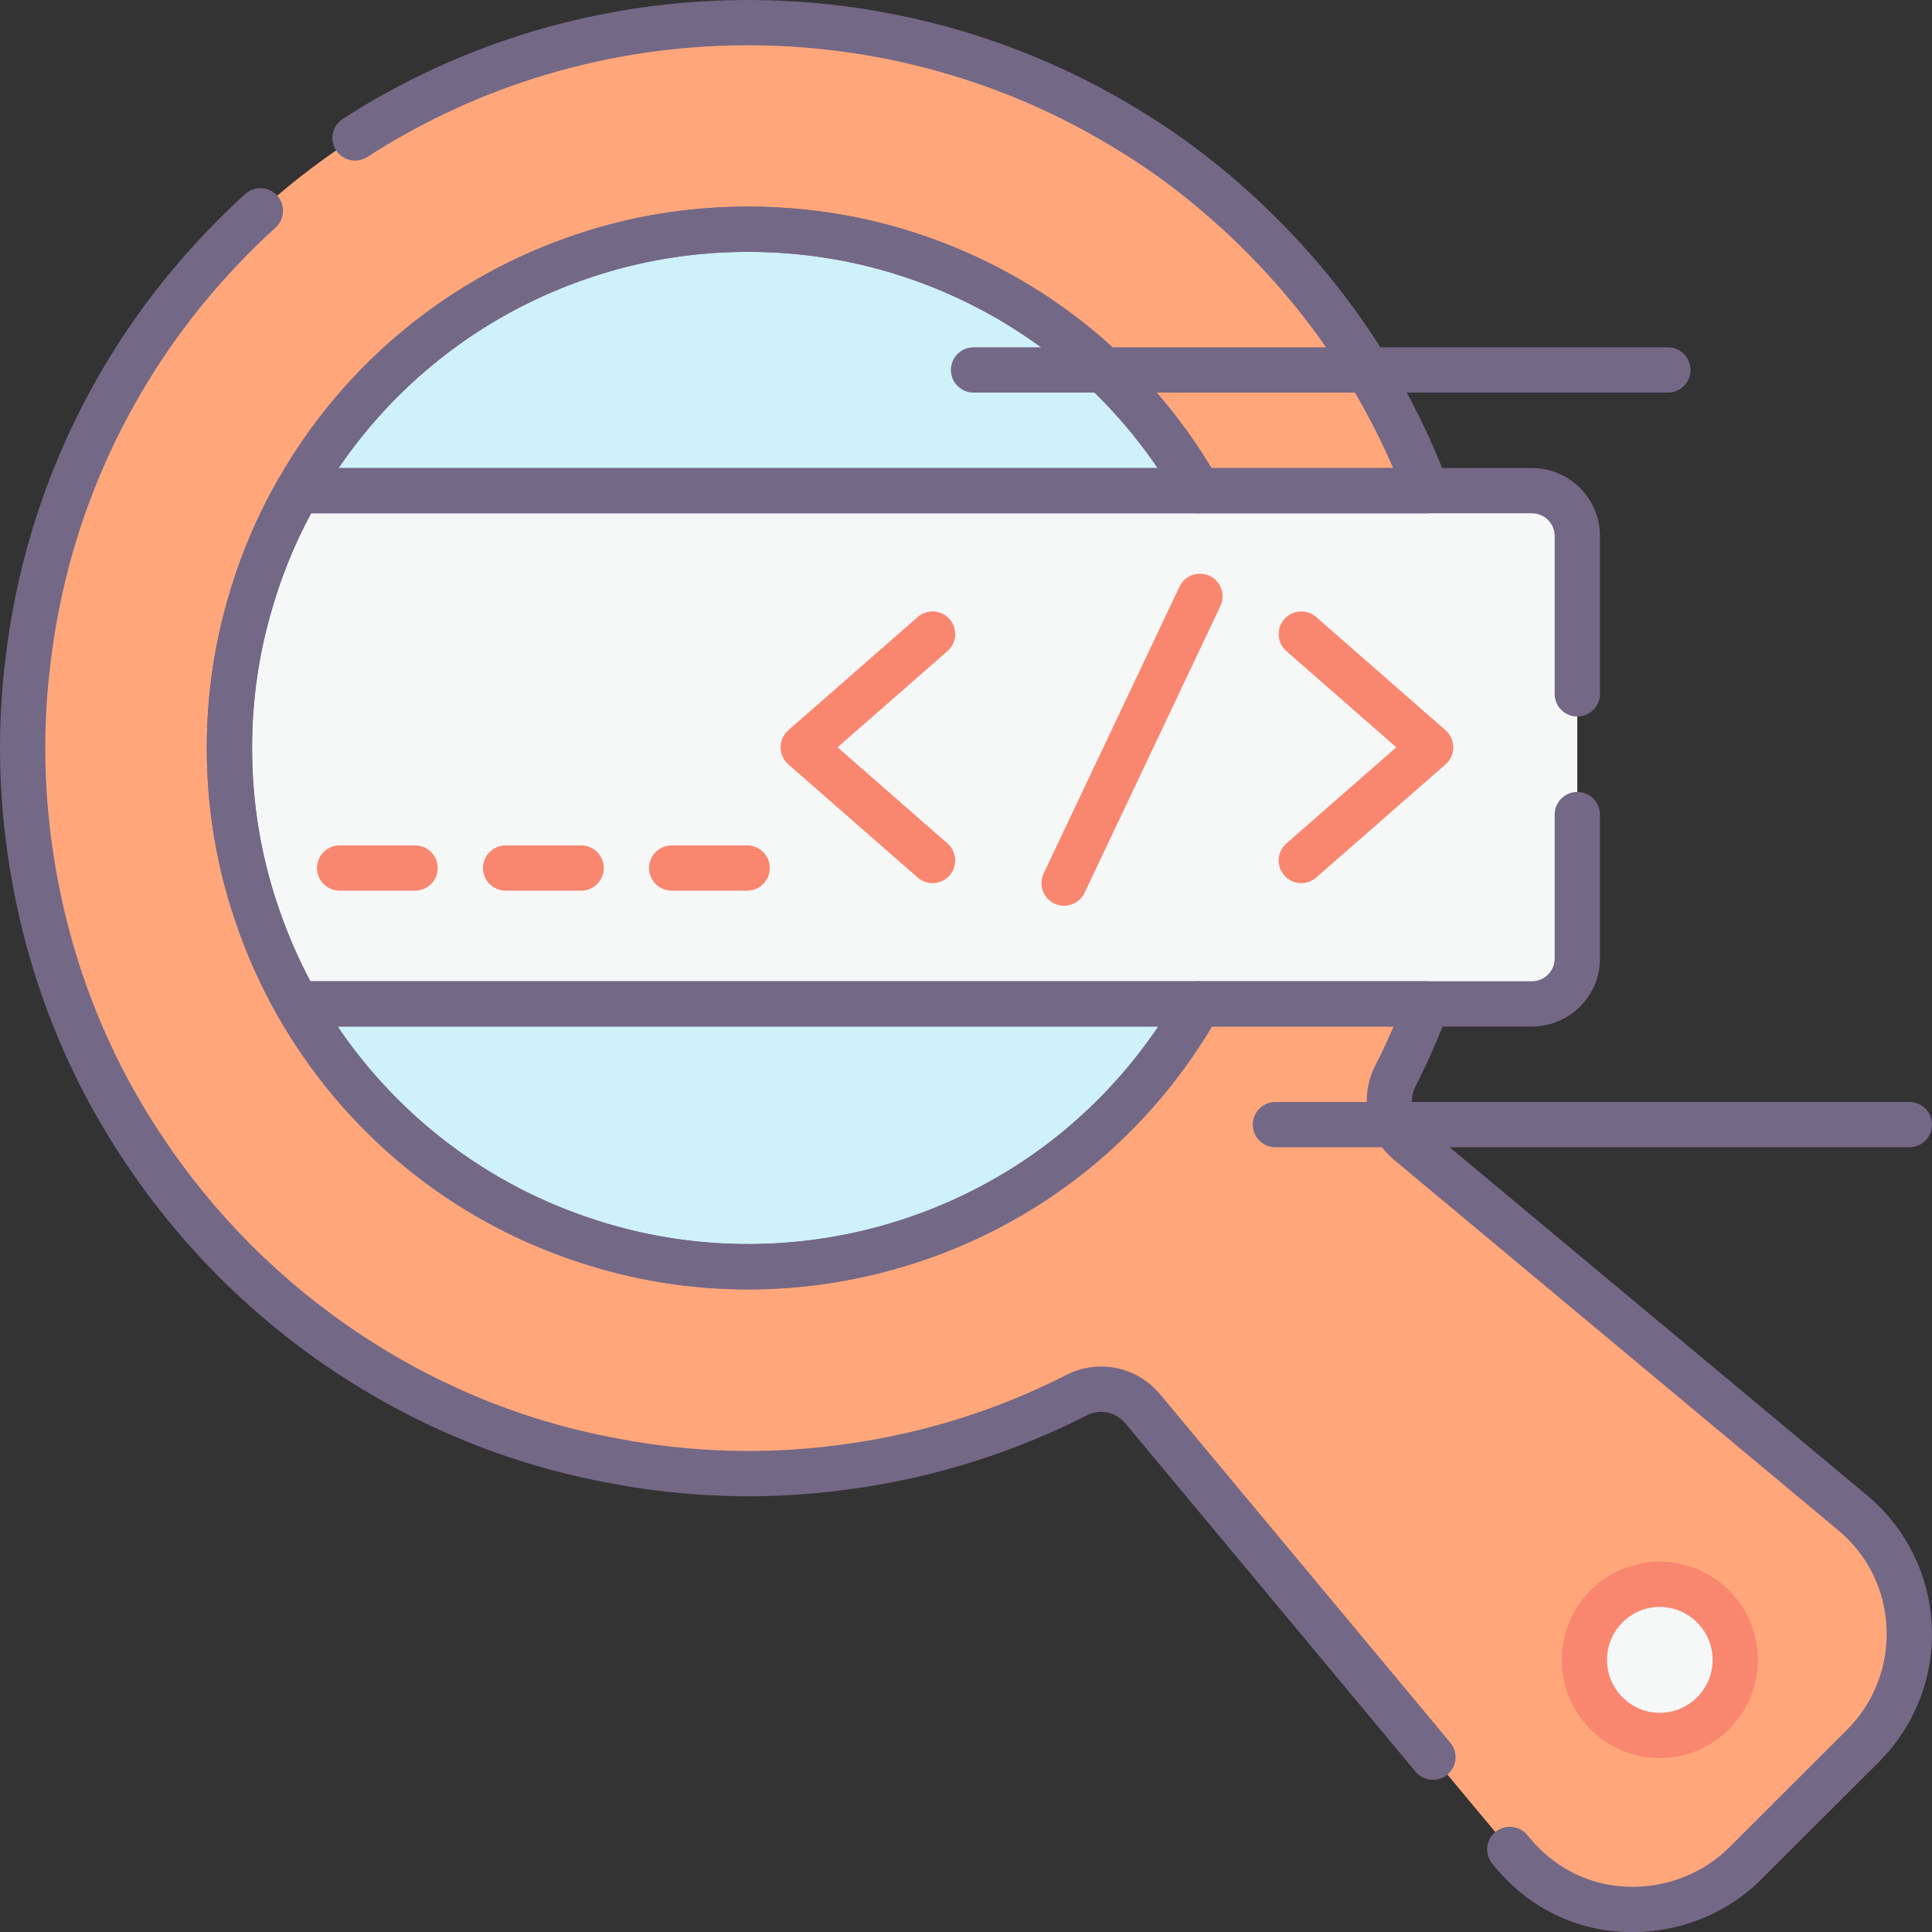 <svg width="84" height="84" viewBox="0 0 84 84" fill="none" xmlns="http://www.w3.org/2000/svg">
<rect x="0" y="0" width="84" height="84" fill="#333333" stroke="none"/>
<path d="M66.609 21.335H12.948C12.082 22.838 11.393 24.452 10.901 26.145C10.297 28.16 9.975 30.299 9.975 32.518C9.975 35.038 10.389 37.472 11.163 39.73C11.623 41.101 12.213 42.414 12.909 43.648H66.609C67.699 43.648 68.578 42.768 68.578 41.679V23.304C68.578 22.215 67.699 21.335 66.609 21.335Z" fill="#F6F7F7"/>
<path d="M80.542 65.77L61.248 49.678C60.401 48.983 60.165 47.782 60.657 46.804C61.182 45.774 61.648 44.717 62.049 43.648H52.126C49.304 48.635 44.632 52.435 39.041 54.115C36.98 54.738 34.795 55.079 32.524 55.079C30.057 55.079 27.688 54.679 25.463 53.938C20.108 52.185 15.645 48.471 12.909 43.648C12.213 42.414 11.623 41.101 11.163 39.73C10.389 37.472 9.975 35.038 9.975 32.518C9.975 30.299 10.297 28.16 10.901 26.145C11.393 24.452 12.082 22.838 12.948 21.335C15.678 16.538 20.134 12.85 25.463 11.098C27.688 10.356 30.057 9.962 32.524 9.962C34.795 9.962 36.98 10.297 39.041 10.921C44.612 12.601 49.278 16.374 52.106 21.335H62.029C61.333 19.478 60.447 17.673 59.384 15.947C57.776 13.335 55.742 10.921 53.301 8.775C52.021 7.646 50.663 6.635 49.252 5.769C38.903 -0.708 25.496 -0.603 15.258 6.11C14.097 6.865 12.981 7.705 11.911 8.63C9.385 10.829 7.285 13.316 5.638 16C3.249 19.885 1.779 24.19 1.234 28.587C0.847 31.605 0.913 34.683 1.411 37.682C2.12 41.987 3.708 46.161 6.209 49.915C7.357 51.654 8.689 53.294 10.218 54.823C11.793 56.398 13.493 57.77 15.278 58.938C18.953 61.346 23.015 62.908 27.195 63.604L27.209 63.611C30.463 64.175 33.778 64.221 37.039 63.742C40.412 63.263 43.72 62.233 46.811 60.657C47.788 60.159 48.976 60.408 49.685 61.255L65.763 80.555C67.135 82.202 69.038 83.029 71 83.022C72.746 83.016 74.55 82.353 75.889 81.008L81.008 75.895C83.856 73.047 83.646 68.349 80.542 65.77Z" fill="#FFA77B"/>
<path d="M72.161 68.883C70.358 68.883 68.887 70.355 68.887 72.169C68.887 73.983 70.357 75.454 72.161 75.454C73.975 75.454 75.446 73.983 75.446 72.169C75.446 70.355 73.975 68.883 72.161 68.883Z" fill="#F6F7F7"/>
<path d="M39.041 10.921C36.98 10.297 34.795 9.962 32.524 9.962C30.056 9.962 27.687 10.356 25.463 11.098C20.134 12.85 15.678 16.538 12.948 21.335H52.106C49.278 16.374 44.612 12.601 39.041 10.921Z" fill="#CFF1FB"/>
<path d="M25.463 53.938C27.688 54.679 30.057 55.08 32.524 55.08C34.795 55.08 36.98 54.738 39.041 54.115C44.632 52.435 49.304 48.635 52.126 43.648H12.909C15.645 48.471 20.108 52.185 25.463 53.938Z" fill="#CFF1FB"/>
<path d="M72.161 67.898C69.813 67.898 67.902 69.813 67.902 72.168C67.902 74.523 69.813 76.438 72.161 76.438C74.515 76.438 76.43 74.522 76.43 72.168C76.43 69.814 74.515 67.898 72.161 67.898ZM72.161 74.469C70.898 74.469 69.871 73.436 69.871 72.168C69.871 70.9 70.898 69.867 72.161 69.867C73.429 69.867 74.461 70.9 74.461 72.168C74.461 73.437 73.429 74.469 72.161 74.469Z" fill="#F98770"/>
<path d="M66.609 20.35H12.948C12.596 20.35 12.271 20.538 12.095 20.843C11.187 22.419 10.467 24.11 9.958 25.862C9.316 28.003 8.991 30.241 8.991 32.517C8.991 35.114 9.408 37.648 10.229 40.041C10.699 41.444 11.312 42.82 12.051 44.13C12.226 44.44 12.553 44.631 12.909 44.631H66.609C68.238 44.631 69.563 43.306 69.563 41.678V35.417C69.563 34.873 69.122 34.432 68.578 34.432C68.034 34.432 67.594 34.873 67.594 35.417V41.678C67.594 42.22 67.152 42.662 66.609 42.662H13.492C12.936 41.612 12.467 40.522 12.094 39.409C11.342 37.214 10.96 34.895 10.96 32.516C10.96 30.432 11.257 28.383 11.846 26.419C12.26 24.993 12.825 23.616 13.526 22.318H66.609C67.152 22.318 67.594 22.76 67.594 23.303V30.169C67.594 30.714 68.034 31.154 68.578 31.154C69.122 31.154 69.563 30.714 69.563 30.169V23.303C69.563 21.675 68.238 20.35 66.609 20.35Z" fill="#746887"/>
<path d="M50.44 60.622C49.432 59.417 47.756 59.069 46.364 59.78C43.398 61.292 40.215 62.296 36.897 62.767C33.766 63.227 30.59 63.189 27.455 62.653C27.423 62.645 27.391 62.638 27.358 62.632C23.227 61.944 19.345 60.425 15.818 58.114C14.06 56.964 12.411 55.622 10.915 54.127C9.462 52.673 8.155 51.073 7.029 49.368C4.653 45.802 3.091 41.817 2.383 37.52C1.896 34.588 1.837 31.625 2.212 28.708C2.753 24.34 4.188 20.237 6.478 16.515C7.955 14.105 9.809 11.877 11.986 9.89C12.387 9.524 12.415 8.901 12.049 8.5C11.683 8.099 11.06 8.069 10.659 8.436C8.346 10.547 6.375 12.918 4.8 15.484C2.363 19.448 0.835 23.815 0.259 28.461C-0.139 31.564 -0.078 34.721 0.441 37.841C1.194 42.414 2.859 46.659 5.388 50.456C6.585 52.268 7.976 53.971 9.523 55.519C11.113 57.109 12.869 58.537 14.739 59.761C18.473 62.207 22.582 63.822 26.955 64.561C26.983 64.568 27.012 64.575 27.041 64.58C30.407 65.163 33.82 65.209 37.178 64.716C40.707 64.215 44.098 63.144 47.258 61.534C47.826 61.244 48.514 61.389 48.929 61.884L61.546 77.03C61.74 77.263 62.02 77.384 62.303 77.384C62.524 77.384 62.748 77.309 62.932 77.156C63.35 76.808 63.406 76.187 63.058 75.77L50.44 60.622Z" fill="#746887"/>
<path d="M81.173 65.013L61.873 48.917C61.391 48.521 61.249 47.817 61.535 47.25C62.076 46.187 62.56 45.091 62.971 43.991C63.083 43.689 63.041 43.35 62.858 43.085C62.674 42.82 62.371 42.662 62.049 42.662H52.127C51.772 42.662 51.444 42.853 51.27 43.161C48.523 48.017 44.079 51.572 38.756 53.171C34.523 54.451 29.943 54.392 25.769 53C20.685 51.337 16.422 47.842 13.766 43.163C13.088 41.961 12.527 40.7 12.094 39.409C11.342 37.214 10.96 34.896 10.96 32.516C10.96 30.433 11.257 28.385 11.846 26.419C12.314 24.81 12.972 23.265 13.804 21.821C16.447 17.177 20.696 13.7 25.774 12.031C29.911 10.651 34.554 10.591 38.756 11.862C44.065 13.463 48.502 17 51.251 21.822C51.426 22.129 51.753 22.319 52.106 22.319H62.029C62.352 22.319 62.654 22.161 62.838 21.895C63.022 21.629 63.064 21.291 62.951 20.989C62.235 19.077 61.317 17.207 60.222 15.43C58.545 12.707 56.436 10.219 53.952 8.035C52.624 6.864 51.216 5.819 49.774 4.933C39.128 -1.729 25.44 -1.637 14.902 5.171C14.446 5.466 14.314 6.075 14.61 6.532C14.904 6.988 15.513 7.12 15.971 6.825C25.869 0.43 38.727 0.343 48.738 6.608C50.091 7.439 51.407 8.416 52.652 9.514C54.989 11.569 56.973 13.907 58.547 16.463C59.319 17.717 59.998 19.02 60.572 20.35H52.671C49.653 15.342 44.935 11.669 39.326 9.978C34.737 8.59 29.671 8.656 25.156 10.163C19.617 11.984 14.978 15.779 12.096 20.843C11.188 22.418 10.468 24.11 9.958 25.862C9.316 28.003 8.992 30.242 8.992 32.517C8.992 35.114 9.409 37.648 10.231 40.042C10.7 41.445 11.313 42.82 12.054 44.133C14.952 49.242 19.606 53.056 25.152 54.871C29.7 56.387 34.709 56.454 39.325 55.057C44.951 53.367 49.677 49.675 52.693 44.631H60.592C60.341 45.213 60.069 45.792 59.779 46.361C59.082 47.748 59.437 49.463 60.618 50.434L79.914 66.526C81.198 67.593 81.948 69.102 82.025 70.774C82.101 72.423 81.477 74.036 80.314 75.199L75.193 80.313C74.108 81.403 72.579 82.031 70.998 82.037C70.992 82.037 70.985 82.037 70.978 82.037C69.239 82.037 67.657 81.287 66.522 79.924L66.401 79.78C66.052 79.363 65.432 79.306 65.014 79.654C64.597 80.002 64.54 80.623 64.888 81.041L65.008 81.185C66.524 83.005 68.643 84.007 70.977 84.007H71.005C73.103 83.999 75.138 83.159 76.586 81.705L81.705 76.592C83.26 75.038 84.093 72.884 83.991 70.684C83.89 68.483 82.862 66.416 81.173 65.013Z" fill="#746887"/>
<path d="M39.327 9.978C34.737 8.589 29.673 8.656 25.156 10.161C19.618 11.982 14.979 15.778 12.094 20.847C11.921 21.151 11.922 21.526 12.098 21.829C12.275 22.132 12.599 22.318 12.95 22.318H52.108C52.459 22.318 52.782 22.132 52.959 21.828C53.136 21.525 53.137 21.151 52.963 20.846C49.963 15.584 45.12 11.724 39.327 9.978ZM14.722 20.35C17.381 16.444 21.249 13.519 25.775 12.031C29.915 10.652 34.555 10.592 38.758 11.863C43.51 13.296 47.565 16.281 50.335 20.351L14.722 20.35Z" fill="#746887"/>
<path d="M52.127 42.663H12.91C12.559 42.663 12.236 42.849 12.059 43.151C11.883 43.454 11.881 43.828 12.054 44.133C14.953 49.242 19.606 53.056 25.152 54.871C27.526 55.662 30.006 56.063 32.525 56.063C34.83 56.063 37.118 55.724 39.325 55.057C45.135 53.312 49.986 49.431 52.984 44.132C53.157 43.827 53.154 43.453 52.977 43.151C52.801 42.848 52.477 42.663 52.127 42.663ZM38.757 53.172C34.522 54.452 29.941 54.39 25.769 53.001C21.232 51.517 17.349 48.574 14.679 44.631H50.361C47.592 48.734 43.528 51.739 38.757 53.172Z" fill="#746887"/>
<path d="M41.288 26.921C40.929 26.511 40.308 26.47 39.898 26.828L34.274 31.75C34.06 31.937 33.938 32.207 33.938 32.491C33.938 32.775 34.06 33.045 34.274 33.232L39.898 38.154C40.086 38.317 40.316 38.397 40.546 38.397C40.82 38.397 41.093 38.283 41.287 38.061C41.645 37.652 41.603 37.03 41.194 36.672L36.416 32.491L41.194 28.31C41.604 27.952 41.645 27.33 41.288 26.921Z" fill="#F98770"/>
<path d="M57.227 26.828C56.817 26.47 56.196 26.511 55.837 26.921C55.48 27.33 55.521 27.952 55.93 28.31L60.708 32.491L55.93 36.672C55.52 37.029 55.479 37.651 55.837 38.061C56.032 38.283 56.304 38.397 56.578 38.397C56.809 38.397 57.039 38.317 57.226 38.154L62.851 33.232C63.065 33.045 63.187 32.775 63.187 32.491C63.187 32.207 63.064 31.937 62.851 31.75L57.227 26.828Z" fill="#F98770"/>
<path d="M52.593 25.039C52.102 24.807 51.516 25.015 51.282 25.507L45.376 37.976C45.143 38.467 45.353 39.054 45.844 39.287C45.98 39.351 46.123 39.382 46.265 39.382C46.634 39.382 46.987 39.174 47.155 38.819L53.061 26.35C53.294 25.859 53.084 25.271 52.593 25.039Z" fill="#F98770"/>
<path d="M18.047 36.756H14.766C14.222 36.756 13.782 37.197 13.782 37.741C13.782 38.285 14.222 38.725 14.766 38.725H18.047C18.591 38.725 19.032 38.285 19.032 37.741C19.032 37.197 18.591 36.756 18.047 36.756Z" fill="#F98770"/>
<path d="M25.266 36.756H21.985C21.441 36.756 21 37.197 21 37.741C21 38.285 21.441 38.725 21.985 38.725H25.266C25.81 38.725 26.25 38.285 26.25 37.741C26.25 37.197 25.809 36.756 25.266 36.756Z" fill="#F98770"/>
<path d="M32.485 36.756H29.203C28.66 36.756 28.219 37.197 28.219 37.741C28.219 38.285 28.66 38.725 29.203 38.725H32.485C33.029 38.725 33.469 38.285 33.469 37.741C33.469 37.197 33.028 36.756 32.485 36.756Z" fill="#F98770"/>
<path d="M72.516 15.1H42.328C41.784 15.1 41.344 15.541 41.344 16.085C41.344 16.629 41.784 17.069 42.328 17.069H72.516C73.06 17.069 73.5 16.629 73.5 16.085C73.5 15.541 73.059 15.1 72.516 15.1Z" fill="#746887"/>
<path d="M83.016 47.913H55.453C54.909 47.913 54.469 48.353 54.469 48.897C54.469 49.441 54.909 49.881 55.453 49.881H83.016C83.56 49.881 84 49.441 84 48.897C84 48.353 83.559 47.913 83.016 47.913Z" fill="#746887"/>
</svg>
